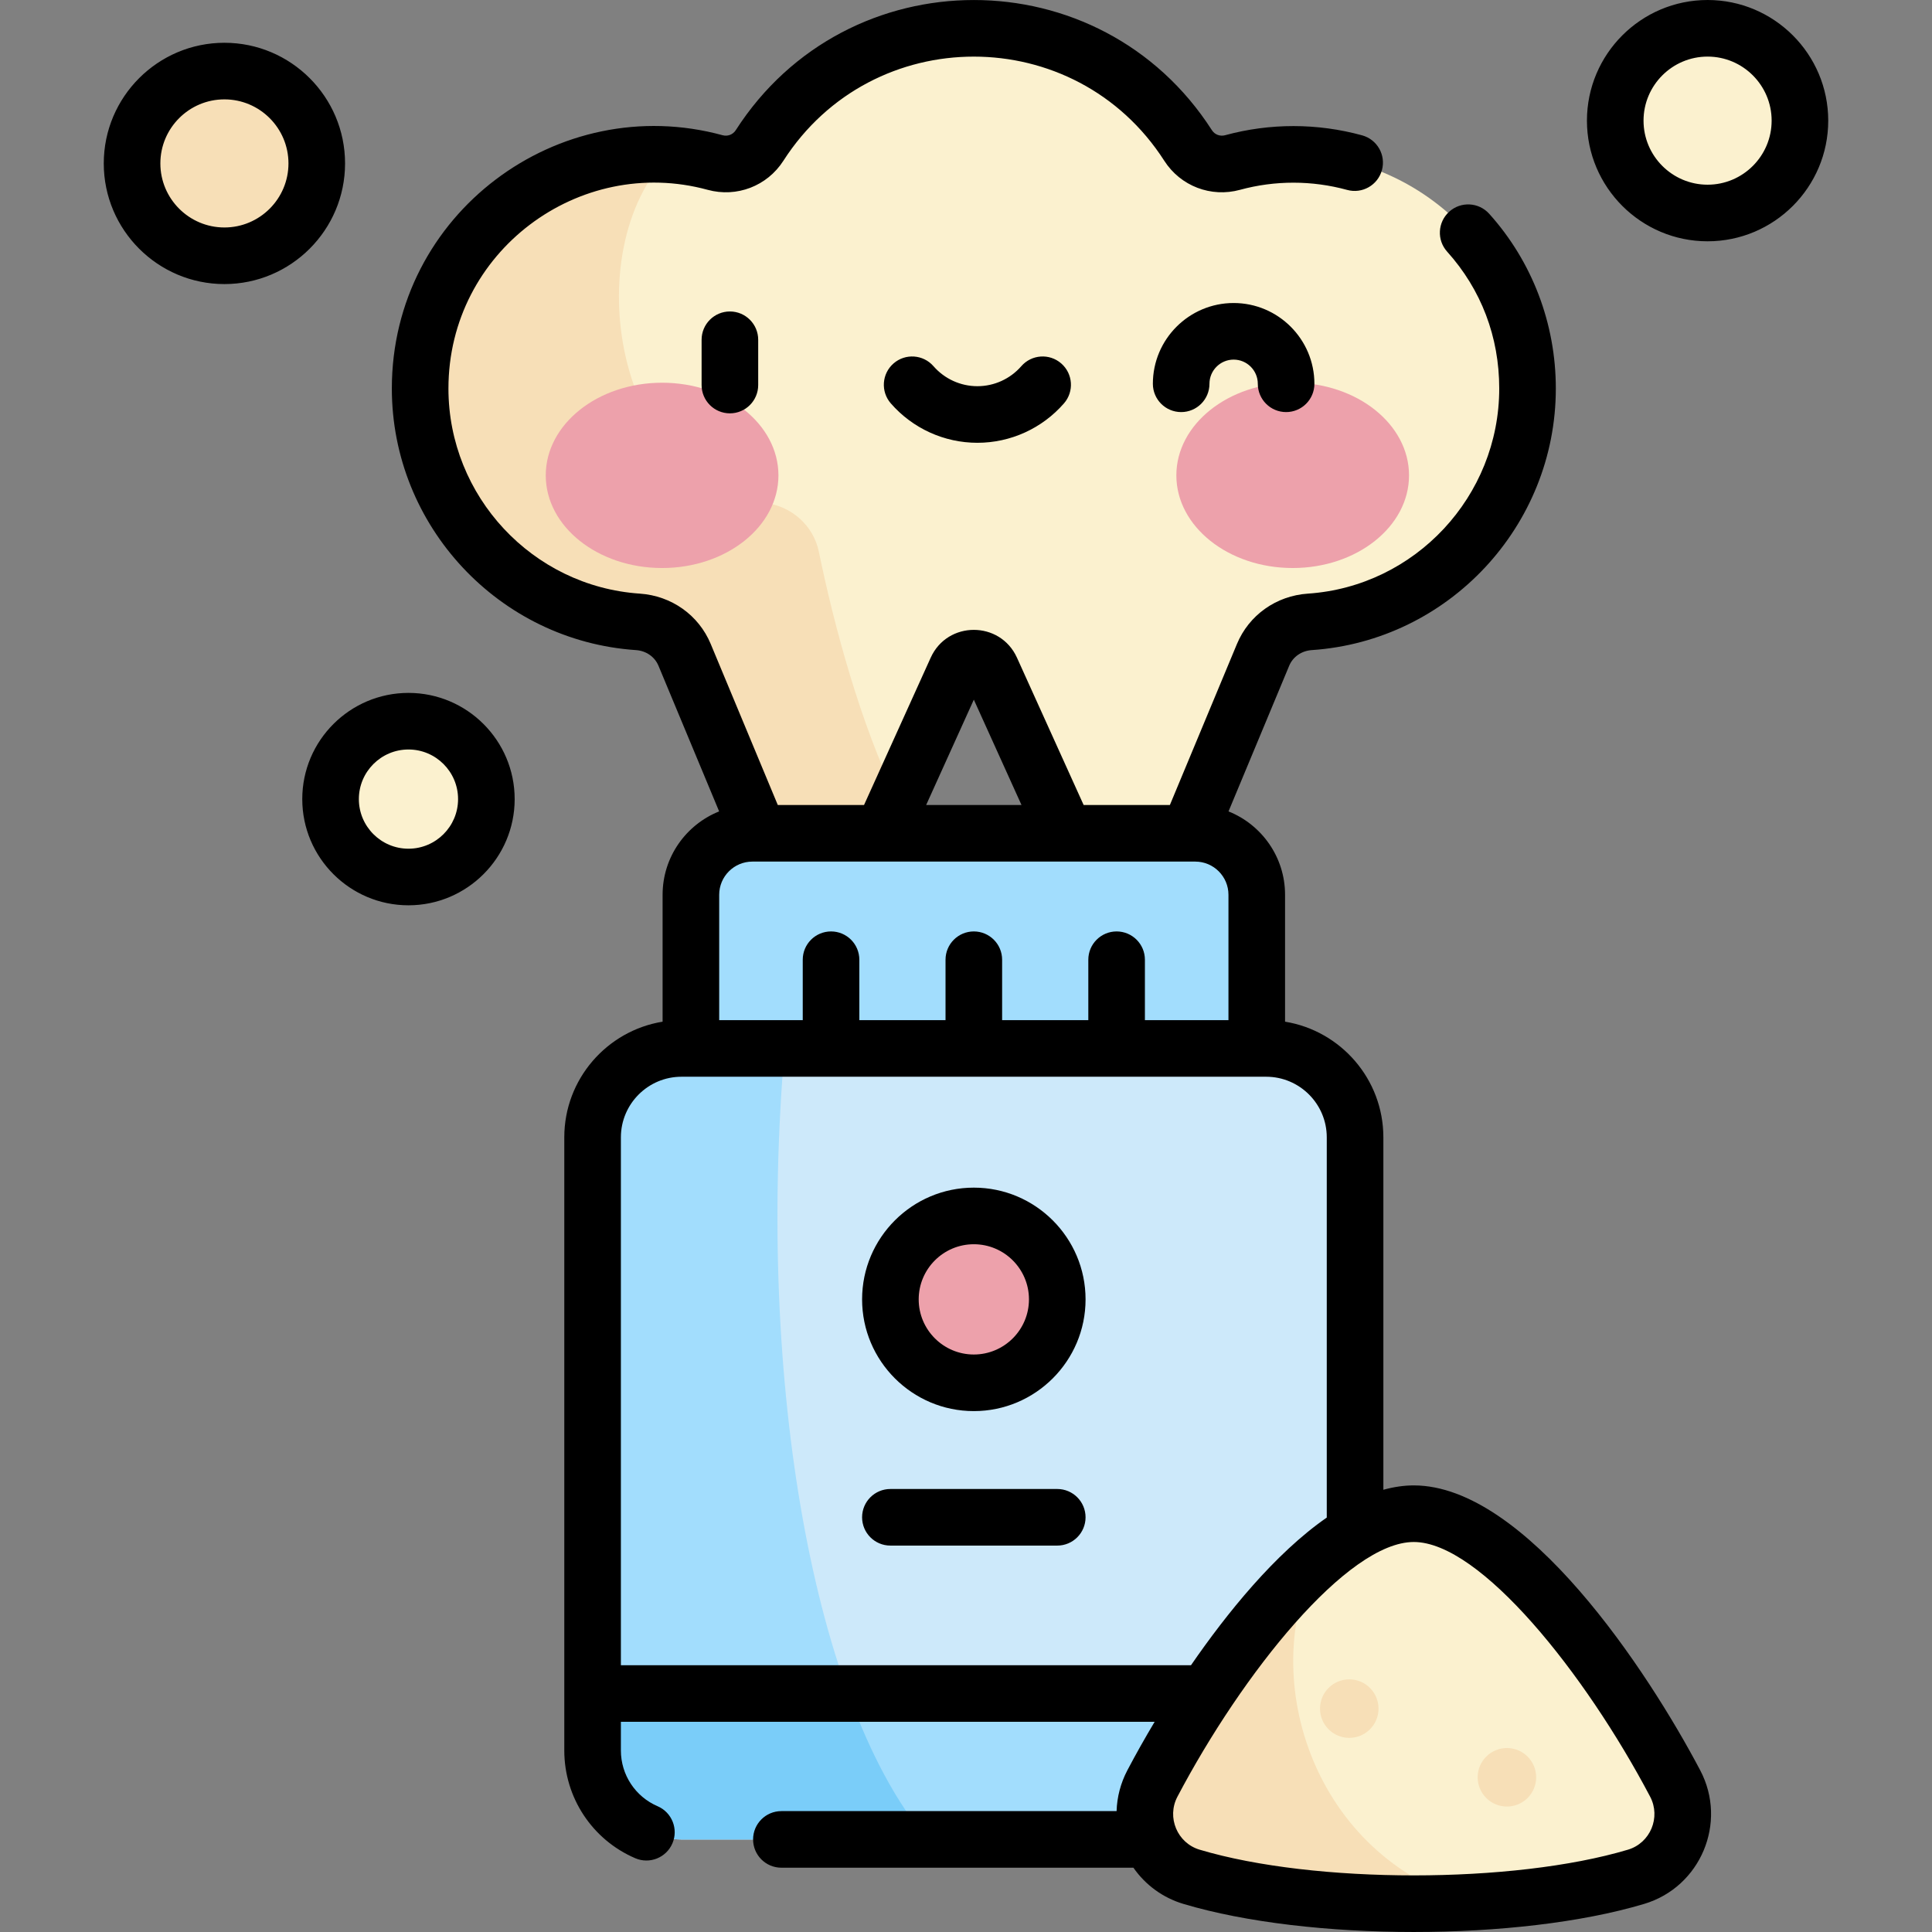 <?xml version="1.0" encoding="iso-8859-1"?>
<!-- Generator: Adobe Illustrator 23.1.0, SVG Export Plug-In . SVG Version: 6.00 Build 0)  -->
<svg version="1.1" id="Capa_1" xmlns="http://www.w3.org/2000/svg" xmlns:xlink="http://www.w3.org/1999/xlink" x="0px" y="0px"
	 viewBox="0 0 512.044 512.044" style="enable-background:new 0 0 512.044 512.044;" xml:space="preserve">
<rect x="0" y="0" width="512.044" height="512.044" fill="#808080" stroke="none"/>
<g>
	<path style="fill:#FBF1CF;" d="M326.663,43.078c-4.496,1.228-9.259-0.591-11.776-4.514C302.899,19.88,281.944,7.5,258.096,7.5
		c-23.847,0-44.802,12.38-56.791,31.064c-2.517,3.923-7.279,5.741-11.775,4.514c-38.363-10.477-78.18,18.232-78.18,59.89
		c0,32.711,25.398,59.664,57.695,61.849c5.464,0.37,10.288,3.687,12.393,8.743l35.369,84.916l36.689-81.068
		c1.791-3.957,7.41-3.957,9.201,0l36.689,81.068l35.369-84.916c2.106-5.055,6.929-8.373,12.393-8.743
		c32.322-2.184,57.696-29.167,57.696-61.849C404.843,61.299,365.019,32.603,326.663,43.078z"/>
	<path style="fill:#F7DFB7;" d="M237.862,211.952c-9.834-19.964-16.89-46.516-20.835-65.705
		c-1.439-7.003-7.278-12.134-14.376-12.983c-39.488-4.72-50.118-66.893-25.227-92.217c-34.193-2.258-66.074,24.645-66.074,61.921
		c0,32.77,25.49,59.761,57.869,61.86c5.402,0.35,10.138,3.734,12.219,8.731l35.369,84.916L237.862,211.952z"/>
	<path style="fill:#A2DDFD;" d="M316.789,220.852H199.404c-8.999,0-16.294,7.295-16.294,16.294v40.723h149.972v-40.723
		C333.083,228.147,325.787,220.852,316.789,220.852z"/>
	<path style="fill:#CDE9FA;" d="M335.573,487.505H180.62c-13.014,0-23.563-10.55-23.563-23.563v-162.51
		c0-13.014,10.55-23.563,23.563-23.563h154.954c13.014,0,23.563,10.55,23.563,23.563v162.51
		C359.137,476.956,348.587,487.505,335.573,487.505z"/>
	<path style="fill:#A2DDFD;" d="M207.958,277.869H180.62c-13.014,0-23.563,10.55-23.563,23.563v162.51
		c0,13.013,10.55,23.563,23.563,23.563h65.226C215.703,452.25,200.413,366.207,207.958,277.869z"/>
	<path style="fill:#A2DDFD;" d="M157.056,448.84v15.102c0,13.013,10.55,23.563,23.563,23.563h154.954
		c13.014,0,23.563-10.55,23.563-23.563V448.84H157.056z"/>
	<path style="fill:#7ACDF9;" d="M157.056,448.84v15.102c0,13.013,10.55,23.563,23.563,23.563h65.226
		c-8.13-9.509-15.176-22.719-20.989-38.665H157.056z"/>
	
		<ellipse transform="matrix(0.974 -0.228 0.228 0.974 -71.605 67.78)" style="fill:#EDA1AB;" cx="258.096" cy="344.377" rx="22.113" ry="22.113"/>
	<path style="fill:#FBF1CF;" d="M374.701,401.18c22.966,0,52.793,40.206,69.283,71.515c5.084,9.652,0.078,21.597-10.375,24.72
		c-14.598,4.362-34.158,7.085-58.908,7.085s-44.31-2.723-58.908-7.085c-10.453-3.123-15.458-15.068-10.375-24.72
		C321.908,441.386,351.734,401.18,374.701,401.18z"/>
	<path style="fill:#F7DFB7;" d="M348.518,414.216c-16.302,14.424-32.472,38.298-43.101,58.479
		c-5.084,9.652-0.078,21.597,10.375,24.72c14.598,4.362,34.158,7.085,58.908,7.085c5.314,0,10.374-0.133,15.212-0.373
		C348.066,491.908,333.464,445.068,348.518,414.216z"/>
	<g>
		<g>
			<ellipse style="fill:#EDA1AB;" cx="175.477" cy="125.989" rx="30.834" ry="24.555"/>
			<ellipse style="fill:#EDA1AB;" cx="342.607" cy="125.989" rx="30.834" ry="24.555"/>
		</g>
	</g>
	<g>
		<circle style="fill:#F7DFB7;" cx="357.601" cy="452.84" r="7.754"/>
		<circle style="fill:#F7DFB7;" cx="399.382" cy="471.04" r="7.754"/>
	</g>
	
		<ellipse transform="matrix(0.926 -0.377 0.377 0.926 -11.941 25.622)" style="fill:#F7DFB7;" cx="59.478" cy="43.313" rx="24.475" ry="24.475"/>
	<circle style="fill:#FBF1CF;" cx="108.257" cy="211.787" r="20.647"/>
	<circle style="fill:#FBF1CF;" cx="452.566" cy="31.975" r="24.475"/>
	<path d="M91.453,43.313c0-17.632-14.344-31.976-31.975-31.976c-17.631,0-31.976,14.344-31.976,31.976s14.344,31.976,31.976,31.976
		C77.109,75.288,91.453,60.944,91.453,43.313z M59.478,60.288c-9.36,0-16.976-7.615-16.976-16.976s7.615-16.976,16.976-16.976
		c9.36,0,16.975,7.615,16.975,16.976S68.838,60.288,59.478,60.288z M108.257,183.641c-15.521,0-28.147,12.626-28.147,28.146
		s12.627,28.148,28.147,28.148s28.147-12.627,28.147-28.148S123.777,183.641,108.257,183.641z M108.257,224.935
		c-7.25,0-13.147-5.898-13.147-13.148c0-7.249,5.897-13.146,13.147-13.146c7.249,0,13.147,5.898,13.147,13.146
		C121.404,219.037,115.506,224.935,108.257,224.935z M185.947,90.049v12c0,4.143,3.358,7.5,7.5,7.5s7.5-3.357,7.5-7.5v-12
		c0-4.142-3.358-7.5-7.5-7.5S185.947,85.906,185.947,90.049z M326.954,80.309c-11.803,0-21.406,9.603-21.406,21.406
		c0,4.143,3.358,7.5,7.5,7.5c4.142,0,7.5-3.357,7.5-7.5c0-3.532,2.874-6.406,6.406-6.406c3.532,0,6.406,2.874,6.406,6.406
		c0,4.143,3.358,7.5,7.5,7.5c4.142,0,7.5-3.357,7.5-7.5C348.36,89.911,338.757,80.309,326.954,80.309z M270.682,97.049
		c-2.939,3.372-7.181,5.306-11.64,5.306c-4.459,0-8.701-1.934-11.64-5.306c-2.721-3.122-7.459-3.447-10.582-0.726
		c-3.123,2.722-3.448,7.459-0.727,10.582c5.788,6.642,14.152,10.45,22.948,10.45s17.16-3.809,22.948-10.45
		c2.721-3.123,2.396-7.86-0.727-10.582C278.141,93.601,273.403,93.926,270.682,97.049z M280.209,394.632h-44.226
		c-4.142,0-7.5,3.357-7.5,7.5c0,4.143,3.358,7.5,7.5,7.5h44.226c4.142,0,7.5-3.357,7.5-7.5
		C287.709,397.989,284.351,394.632,280.209,394.632z M452.566,0c-17.631,0-31.975,14.344-31.975,31.976s14.344,31.976,31.975,31.976
		c17.631,0,31.976-14.344,31.976-31.976S470.197,0,452.566,0z M452.566,48.951c-9.36,0-16.975-7.615-16.975-16.976
		c0-9.36,7.615-16.976,16.975-16.976c9.36,0,16.976,7.615,16.976,16.976C469.541,41.336,461.926,48.951,452.566,48.951z
		 M374.701,393.681c-2.617,0-5.309,0.401-8.064,1.157v-93.406c0-15.423-11.3-28.251-26.054-30.654v-33.633
		c0-10.008-6.214-18.587-14.984-22.096l16.081-38.606c0.988-2.374,3.278-3.962,5.974-4.144c36.275-2.451,64.69-32.905,64.69-69.332
		c0-17.202-6.271-33.647-17.656-46.306c-2.77-3.08-7.512-3.332-10.592-0.561c-3.079,2.77-3.331,7.512-0.56,10.592
		c9.034,10.043,13.809,22.587,13.809,36.274c0,28.564-22.271,52.445-50.701,54.365c-8.412,0.568-15.62,5.682-18.811,13.343
		l-17.775,42.676h-22.859l-17.668-39.037c-4.446-9.821-18.409-9.845-22.867,0l-17.667,39.037h-22.859l-17.775-42.675
		c-3.19-7.662-10.398-12.775-18.811-13.344c-28.431-1.923-50.702-25.803-50.702-54.365c0-36.292,34.658-61.949,68.704-52.656
		c7.696,2.105,15.759-0.989,20.065-7.697c23.634-36.835,77.354-36.785,100.956,0.001c4.304,6.708,12.368,9.8,20.064,7.697
		c9.281-2.534,19.102-2.524,28.402,0.025c3.995,1.098,8.121-1.254,9.217-5.248c1.096-3.995-1.254-8.121-5.249-9.217
		c-11.891-3.264-24.45-3.273-36.323-0.03c-1.339,0.364-2.742-0.168-3.486-1.328c-29.539-46.038-96.706-45.977-126.205-0.001
		c-0.745,1.161-2.144,1.695-3.488,1.328c-43.487-11.878-87.656,20.832-87.656,67.126c0,36.424,28.415,66.878,64.69,69.332
		c2.697,0.182,4.986,1.77,5.975,4.144l16.08,38.606c-8.77,3.509-14.985,12.088-14.985,22.096v33.633
		c-14.754,2.403-26.054,15.23-26.054,30.654v162.51c0,12.432,7.38,23.637,18.801,28.547c3.806,1.636,8.217-0.125,9.852-3.929
		c1.636-3.806-0.123-8.216-3.928-9.852c-5.908-2.539-9.725-8.335-9.725-14.766v-7.603h141.461c-2.533,4.236-4.961,8.543-7.235,12.86
		c-1.786,3.391-2.736,7.083-2.85,10.805h-88.839c-4.142,0-7.5,3.357-7.5,7.5c0,4.143,3.358,7.5,7.5,7.5h93.3
		c3.177,4.573,7.809,7.97,13.251,9.597c33.186,9.916,88.877,9.93,122.111,0c14.98-4.476,22.148-21.572,14.863-35.401
		C436.741,442.85,404.335,393.681,374.701,393.681z M258.097,185.432l12.635,27.92h-25.271L258.097,185.432z M190.61,237.145
		c0-4.849,3.945-8.794,8.794-8.794c96.769,0.002,75.921,0.002,117.384,0c4.849,0,8.794,3.945,8.794,8.794v33.224h-22.143V254.36
		c0-4.143-3.358-7.5-7.5-7.5c-4.142,0-7.5,3.357-7.5,7.5v16.009h-22.843V254.36c0-4.143-3.358-7.5-7.5-7.5
		c-4.142,0-7.5,3.357-7.5,7.5v16.009h-22.843V254.36c0-4.143-3.358-7.5-7.5-7.5s-7.5,3.357-7.5,7.5v16.009H190.61V237.145z
		 M164.557,441.34V301.433c0-8.857,7.206-16.063,16.063-16.063h154.954c8.857,0,16.063,7.206,16.063,16.063v100.773
		c-13.725,9.516-26.539,25.421-35.985,39.134H164.557z M431.461,490.228c-30.395,9.083-83.112,9.087-113.522,0
		c-5.922-1.768-8.77-8.561-5.886-14.038c17.236-32.728,45.05-67.51,62.647-67.51c17.597,0,45.411,34.782,62.647,67.51
		C440.227,481.66,437.392,488.458,431.461,490.228z M258.097,314.764c-16.329,0-29.613,13.284-29.613,29.613
		c0,16.329,13.284,29.613,29.613,29.613c16.329,0,29.613-13.284,29.613-29.613C287.709,328.048,274.425,314.764,258.097,314.764z
		 M258.097,358.99c-8.058,0-14.613-6.556-14.613-14.613c0-8.058,6.555-14.613,14.613-14.613c8.058,0,14.613,6.556,14.613,14.613
		C272.709,352.435,266.154,358.99,258.097,358.99z"/>
</g>
<g>
</g>
<g>
</g>
<g>
</g>
<g>
</g>
<g>
</g>
<g>
</g>
<g>
</g>
<g>
</g>
<g>
</g>
<g>
</g>
<g>
</g>
<g>
</g>
<g>
</g>
<g>
</g>
<g>
</g>
</svg>
